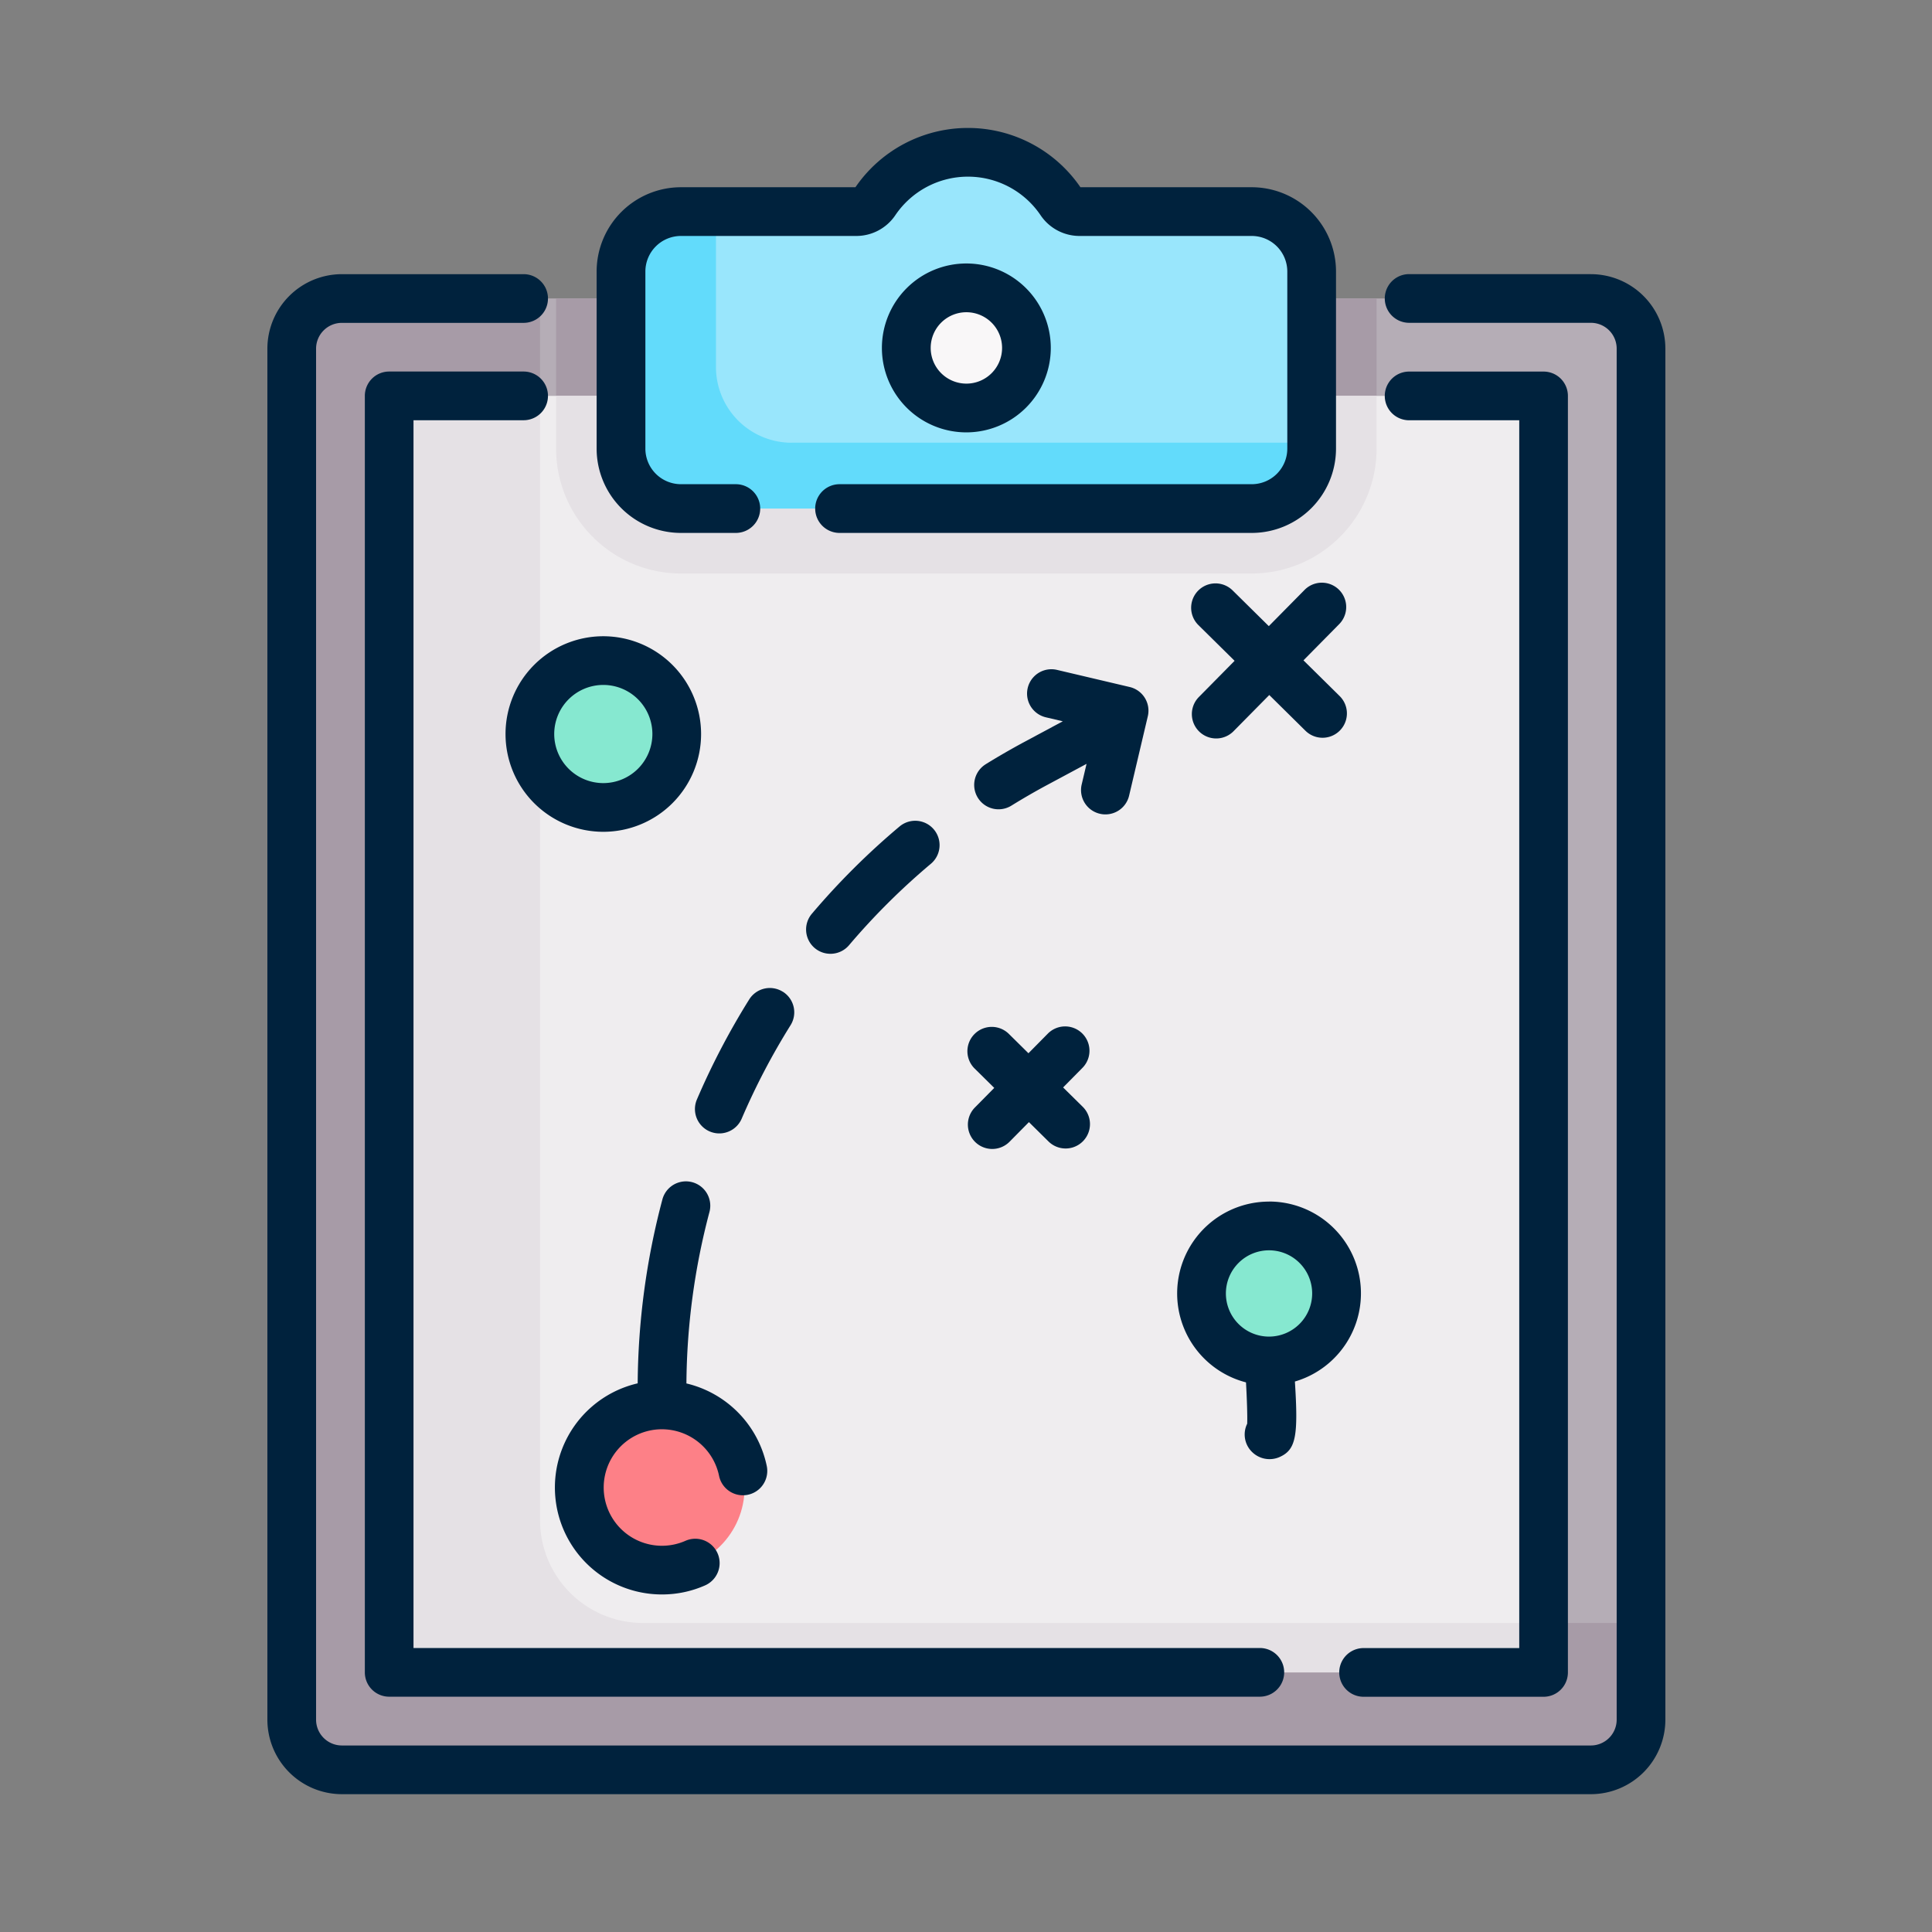 <svg xmlns="http://www.w3.org/2000/svg" width="151" height="151" viewBox="0 0 151 151">
  <rect x="0" y="0" width="151" height="151" fill="#808080" stroke="none"/>
  <g id="Grupo_17133" data-name="Grupo 17133" transform="translate(1191 4686)">
    <g id="Grupo_17129" data-name="Grupo 17129" transform="translate(-1831 -2268)">
      <rect id="Rectángulo_4278" data-name="Rectángulo 4278" width="151" height="151" transform="translate(640 -2418)" fill="none"/>
      <rect id="Rectángulo_4284" data-name="Rectángulo 4284" width="135" height="135" transform="translate(648 -2410)" fill="none"/>
    </g>
    <g id="Grupo_17126" data-name="Grupo 17126" transform="translate(-2532.306 -5471.109)">
      <g id="Grupo_16603" data-name="Grupo 16603" transform="translate(1364.106 797.012)">
        <g id="Grupo_16602" data-name="Grupo 16602" transform="translate(0 11.424)">
          <path id="Trazado_25875" data-name="Trazado 25875" d="M1465.12,804.752a3.918,3.918,0,0,1,3.918,3.918V915.832a3.918,3.918,0,0,1-3.918,3.918H1367.5a3.918,3.918,0,0,1-3.918-3.918V808.67a3.918,3.918,0,0,1,3.918-3.918Z" transform="translate(-1363.58 -804.752)" fill="#b5adb6"/>
          <path id="Trazado_25876" data-name="Trazado 25876" d="M1386.906,908.272a3.92,3.92,0,0,1-3.92-3.918v-99.6H1367.5a3.918,3.918,0,0,0-3.918,3.918V915.832a3.918,3.918,0,0,0,3.918,3.918h97.621a3.918,3.918,0,0,0,3.918-3.918v-7.56Z" transform="translate(-1363.58 -804.752)" fill="#a79ba7"/>
          <path id="Trazado_25877" data-name="Trazado 25877" d="M1378.531,804.752V816.49a9.769,9.769,0,0,0,9.759,9.759H1432.9a9.769,9.769,0,0,0,9.759-9.757V804.752Z" transform="translate(-1357.868 -804.752)" fill="#a79ba7"/>
          <path id="Trazado_25878" data-name="Trazado 25878" d="M1459.319,812.287v95.718a2.026,2.026,0,0,1-2.026,2.026h-86.178a2.025,2.025,0,0,1-2.026-2.026V812.287a2.025,2.025,0,0,1,2.026-2.026h86.178a2.026,2.026,0,0,1,2.026,2.026Z" transform="translate(-1361.475 -802.647)" fill="#efedef"/>
          <path id="Trazado_25879" data-name="Trazado 25879" d="M1378.531,810.261v4.124a9.769,9.769,0,0,0,9.759,9.759H1432.9a9.769,9.769,0,0,0,9.759-9.757v-4.125Z" transform="translate(-1357.868 -802.647)" fill="#e5e1e5"/>
          <path id="Trazado_25880" data-name="Trazado 25880" d="M1388.923,906.167a8.04,8.04,0,0,1-8.039-8.039V810.261h-9.768a2.025,2.025,0,0,0-2.026,2.026v95.718a2.026,2.026,0,0,0,2.026,2.026h86.178a2.026,2.026,0,0,0,2.026-2.026v-1.838Z" transform="translate(-1361.475 -802.647)" fill="#e5e1e5"/>
          <circle id="Elipse_939" data-name="Elipse 939" cx="6.456" cy="6.456" r="6.456" transform="translate(22.483 86.478)" fill="#fd8087"/>
          <circle id="Elipse_940" data-name="Elipse 940" cx="5.739" cy="5.739" r="5.739" transform="translate(18.613 28.303)" fill="#86e8d0"/>
        </g>
        <path id="Trazado_25881" data-name="Trazado 25881" d="M1431.5,801.12h-13.45a1.775,1.775,0,0,1-1.473-.777,8.756,8.756,0,0,0-14.514,0,1.771,1.771,0,0,1-1.472.777h-13.7a4.683,4.683,0,0,0-4.684,4.684v13.844a4.683,4.683,0,0,0,4.684,4.684H1431.5a4.683,4.683,0,0,0,4.682-4.684V805.8a4.683,4.683,0,0,0-4.684-4.684Z" transform="translate(-1356.465 -796.486)" fill="#99e6fc"/>
        <path id="Trazado_25882" data-name="Trazado 25882" d="M1395.54,817.905a5.917,5.917,0,0,1-5.917-5.917v-12.15h-2.736a4.683,4.683,0,0,0-4.684,4.684v13.844a4.683,4.683,0,0,0,4.684,4.684H1431.5a4.683,4.683,0,0,0,4.682-4.684V817.9H1395.54Z" transform="translate(-1356.465 -795.205)" fill="#62dbfb"/>
        <circle id="Elipse_941" data-name="Elipse 941" cx="4.693" cy="4.693" r="4.693" transform="translate(48.036 10.597)" fill="#f9f7f8"/>
        <circle id="Elipse_942" data-name="Elipse 942" cx="5.275" cy="5.275" r="5.275" transform="translate(71.11 83.915)" fill="#86e8d0"/>
      </g>
      <g id="Grupo_16604" data-name="Grupo 16604" transform="translate(1362.203 795.109)">
        <path id="Trazado_25883" data-name="Trazado 25883" d="M1387.413,826.761h4.289a1.9,1.9,0,0,0,0-3.808h-4.289a2.783,2.783,0,0,1-2.781-2.779V806.33a2.783,2.783,0,0,1,2.781-2.779h13.7a3.675,3.675,0,0,0,3.049-1.614,6.852,6.852,0,0,1,11.362,0,3.673,3.673,0,0,0,3.049,1.614h13.451a2.782,2.782,0,0,1,2.779,2.779v13.845a2.781,2.781,0,0,1-2.779,2.778h-32.216a1.9,1.9,0,0,0,0,3.808h32.215a6.594,6.594,0,0,0,6.587-6.585V806.33a6.594,6.594,0,0,0-6.587-6.587h-13.388a10.659,10.659,0,0,0-17.585,0h-13.641a6.594,6.594,0,0,0-6.587,6.587v13.844a6.594,6.594,0,0,0,6.587,6.587Z" transform="translate(-1355.088 -795.109)" fill="#00223d"/>
        <path id="Trazado_25884" data-name="Trazado 25884" d="M1410.154,809.373a6.6,6.6,0,1,0-6.6,6.6A6.605,6.605,0,0,0,1410.154,809.373Zm-9.387,0a2.79,2.79,0,1,1,2.79,2.79,2.792,2.792,0,0,1-2.79-2.79Z" transform="translate(-1348.924 -792.18)" fill="#00223d"/>
        <path id="Trazado_25885" data-name="Trazado 25885" d="M1465.646,803.375H1451.44a1.9,1.9,0,0,0,0,3.806h14.206a2.017,2.017,0,0,1,2.015,2.015V916.358a2.018,2.018,0,0,1-2.015,2.015h-97.621a2.018,2.018,0,0,1-2.015-2.015V809.2a2.017,2.017,0,0,1,2.015-2.015h14.206a1.9,1.9,0,1,0,0-3.806h-14.206a5.828,5.828,0,0,0-5.821,5.821V916.358a5.829,5.829,0,0,0,5.821,5.821h97.621a5.828,5.828,0,0,0,5.821-5.821V809.2a5.827,5.827,0,0,0-5.821-5.821Z" transform="translate(-1362.203 -791.951)" fill="#00223d"/>
        <path id="Trazado_25886" data-name="Trazado 25886" d="M1424.722,908.655a1.9,1.9,0,0,0,0,3.806h14.069a1.9,1.9,0,0,0,1.9-1.9V810.787a1.9,1.9,0,0,0-1.9-1.9h-10.51a1.9,1.9,0,1,0,0,3.806h8.607v95.964Z" transform="translate(-1339.045 -789.846)" fill="#00223d"/>
        <path id="Trazado_25887" data-name="Trazado 25887" d="M1380.126,808.884h-10.51a1.9,1.9,0,0,0-1.9,1.9v99.771a1.9,1.9,0,0,0,1.9,1.9h68.05a1.9,1.9,0,0,0,0-3.806h-66.147V812.69h8.607a1.9,1.9,0,1,0,0-3.806Z" transform="translate(-1360.098 -789.846)" fill="#00223d"/>
        <path id="Trazado_25888" data-name="Trazado 25888" d="M1403.079,833.143a1.9,1.9,0,0,0,2,3.24c.937-.579,1.888-1.128,2.822-1.629l3.056-1.639-.38,1.61a1.9,1.9,0,0,0,1.417,2.289,1.826,1.826,0,0,0,.438.051,1.9,1.9,0,0,0,1.851-1.466l1.461-6.2a1.9,1.9,0,0,0-1.416-2.29l-5.68-1.338a1.9,1.9,0,1,0-.874,3.705l1.328.312-3,1.609c-1,.538-2.019,1.125-3.023,1.744Z" transform="translate(-1346.932 -783.414)" fill="#00223d"/>
        <path id="Trazado_25889" data-name="Trazado 25889" d="M1393.248,844.037a1.9,1.9,0,0,0-2.622.6,57.458,57.458,0,0,0-4.089,7.82,1.9,1.9,0,1,0,3.5,1.5,53.746,53.746,0,0,1,3.817-7.3,1.9,1.9,0,0,0-.605-2.623Z" transform="translate(-1352.965 -776.526)" fill="#00223d"/>
        <path id="Trazado_25890" data-name="Trazado 25890" d="M1394.573,844.686a1.9,1.9,0,0,0,1.453-.673,53.675,53.675,0,0,1,6.395-6.362,1.9,1.9,0,0,0-2.448-2.916,57.384,57.384,0,0,0-6.849,6.816,1.9,1.9,0,0,0,1.45,3.135Z" transform="translate(-1350.563 -780.14)" fill="#00223d"/>
        <path id="Trazado_25891" data-name="Trazado 25891" d="M1423.306,821.392l-2.792,2.829-2.829-2.792a1.9,1.9,0,1,0-2.674,2.71l2.829,2.792-2.792,2.829a1.9,1.9,0,0,0,2.709,2.674l2.793-2.829,2.827,2.792a1.9,1.9,0,1,0,2.674-2.71l-2.829-2.792,2.792-2.829a1.9,1.9,0,0,0-2.709-2.674Z" transform="translate(-1342.244 -785.284)" fill="#00223d"/>
        <path id="Trazado_25892" data-name="Trazado 25892" d="M1402.358,849.213l1.531,1.512-1.512,1.531a1.9,1.9,0,1,0,2.71,2.674l1.512-1.531,1.531,1.512a1.9,1.9,0,1,0,2.674-2.71l-1.533-1.512,1.512-1.531a1.9,1.9,0,1,0-2.709-2.673l-1.512,1.531-1.531-1.512a1.9,1.9,0,0,0-2.674,2.709Z" transform="translate(-1347.078 -775.697)" fill="#00223d"/>
        <path id="Trazado_25893" data-name="Trazado 25893" d="M1386.83,874.056a4.565,4.565,0,0,1,4.46,3.636,1.9,1.9,0,0,0,3.73-.761,8.387,8.387,0,0,0-6.28-6.457,53.6,53.6,0,0,1,1.8-13.4,1.9,1.9,0,0,0-3.678-.981,57.347,57.347,0,0,0-1.931,14.373,8.358,8.358,0,0,0,1.9,16.5,8.286,8.286,0,0,0,3.369-.709,1.9,1.9,0,1,0-1.536-3.483,4.553,4.553,0,1,1-1.834-8.719Z" transform="translate(-1355.988 -772.348)" fill="#00223d"/>
        <path id="Trazado_25894" data-name="Trazado 25894" d="M1383.312,823.854a7.642,7.642,0,1,0,7.643,7.643A7.65,7.65,0,0,0,1383.312,823.854Zm0,11.478a3.836,3.836,0,1,1,3.837-3.835A3.84,3.84,0,0,1,1383.312,835.332Z" transform="translate(-1357.057 -784.127)" fill="#00223d"/>
        <path id="Trazado_25895" data-name="Trazado 25895" d="M1420.833,855.826a7.179,7.179,0,0,0-1.8,14.129c.073,1.314.116,2.587.094,3.23a1.906,1.906,0,0,0,.361,2.191,1.947,1.947,0,0,0,2.2.4c1.259-.576,1.435-1.657,1.167-5.888a7.178,7.178,0,0,0-2.019-14.067Zm0,10.551a3.372,3.372,0,1,1,3.372-3.372A3.376,3.376,0,0,1,1420.833,866.377Z" transform="translate(-1342.546 -771.912)" fill="#00223d"/>
      </g>
    </g>
  </g>
</svg>
